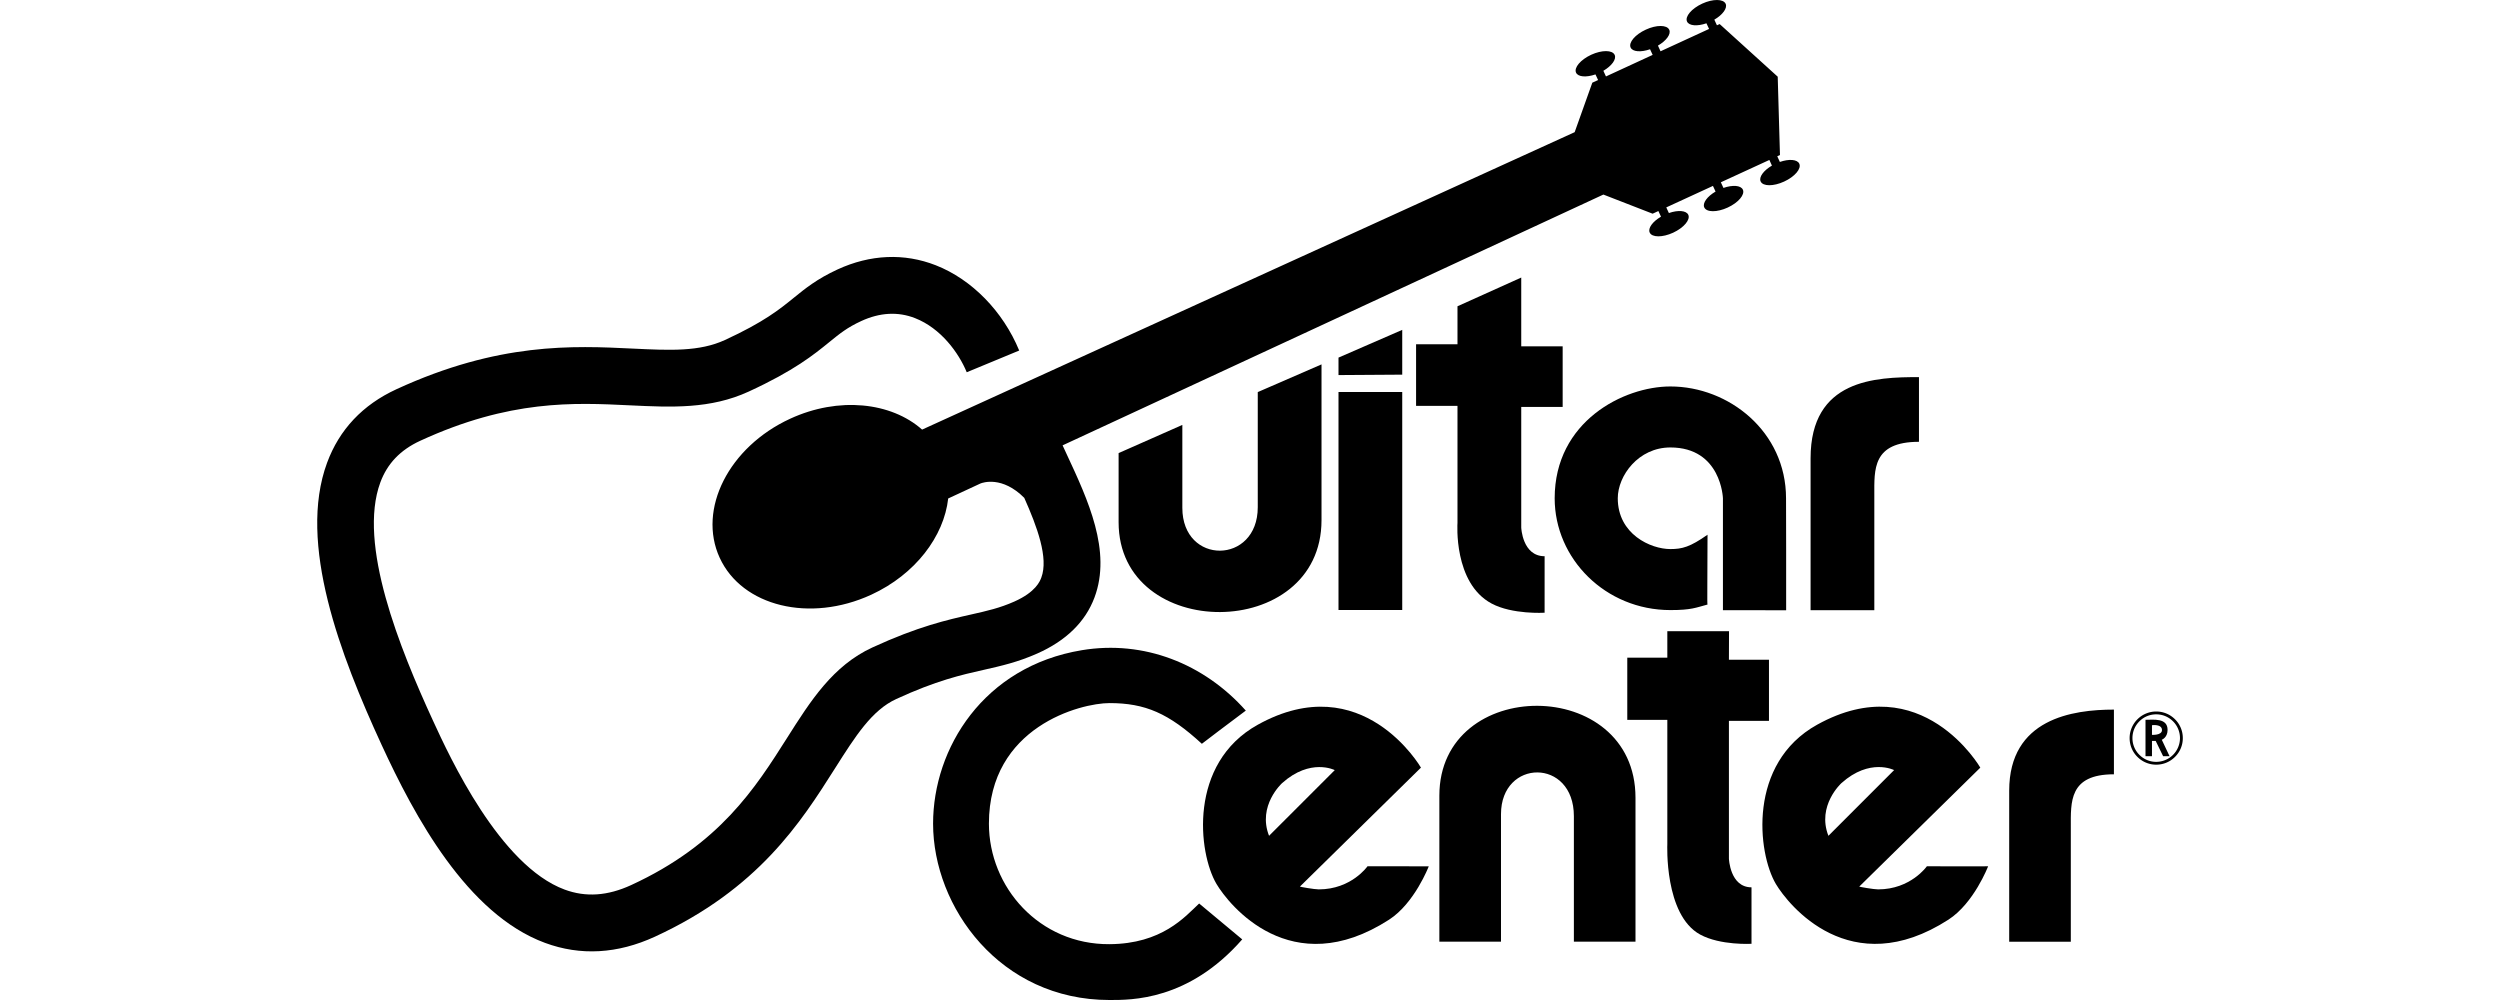 <svg xmlns="http://www.w3.org/2000/svg" width="100" height="40" viewBox="0 0 294 157.593"><path d="M293.557 116.319a3.75 3.75 0 0 1-3.746 3.744 3.705 3.705 0 0 1-2.645-1.101 3.704 3.704 0 0 1-1.098-2.645c0-1.002.389-1.941 1.098-2.646.704-.709 1.643-1.096 2.645-1.096s1.937.387 2.646 1.096a3.734 3.734 0 0 1 1.1 2.648m-3.746-4.191a4.191 4.191 0 0 0-4.188 4.189c0 1.124.437 2.176 1.228 2.961a4.153 4.153 0 0 0 2.963 1.229c1.119 0 2.17-.434 2.961-1.229a4.126 4.126 0 0 0 1.229-2.961 4.153 4.153 0 0 0-1.229-2.963 4.177 4.177 0 0 0-2.964-1.226"/><path d="M289.145 114.289v1.516s1.576.104 1.576-.749c0-.991-1.576-.777-1.576-.767m0 2.474v2.41h-1.02v-5.739c1.257 0 3.479-.329 3.479 1.595 0 1.229-.914 1.549-.914 1.549l1.227 2.596h-1.014l-1.174-2.409-.584-.002zM221.531 96.162V78.525s-.252-8.009-8.285-8.009c-5.034 0-8.288 4.45-8.288 8.009 0 5.665 5.19 8.004 8.288 8.004 1.854 0 3.098-.32 5.857-2.262 0 6.959-.082 11.023 0 11.004-1.842.486-2.513.873-5.857.873-10.212 0-18.232-8.074-18.232-17.62 0-12.132 10.883-17.62 18.232-17.62 9.204 0 18.23 7.103 18.23 17.62 0 6.472.017 6.312.017 8.091v9.557l-9.962-.01zM148.223 79.937V61.791l10.047-4.367v24.55c0 19.254-31.977 19.254-31.977.324V71.405l10.044-4.441v13.067c-.001 9.065 11.886 8.969 11.886-.094"/><path d="M193.427 96.561s-5.079.313-8.366-1.455c-6.031-3.237-5.363-12.696-5.363-12.696V63.966h-6.526v-9.715h6.526v-5.985l10.048-4.527v10.838h6.528v9.549h-6.528v19.008s.169 4.523 3.683 4.523l-.002 8.904zM160.947 61.773h10.044v34.363h-10.044zM160.947 59.109l10.044-.067v-7.056l-10.044 4.371z"/><g><path d="M252.425 59.43v10.196c-7.366 0-7.036 4.366-7.036 8.412v18.124h-10.045V72.213c0-12.458 10.218-12.783 17.081-12.783M233.564 25.797c-.317-.685-1.619-.779-3.062-.276l-.408-.89.425-.198-.354-12.346-9.15-8.297-.429.198-.411-.89c1.322-.771 2.094-1.821 1.784-2.504-.367-.784-2.019-.792-3.694-.021-1.683.778-2.748 2.04-2.391 2.822.312.684 1.613.779 3.057.276l.416.89-7.649 3.522-.408-.894c1.317-.766 2.099-1.817 1.78-2.5-.362-.786-2.016-.795-3.695-.016-1.682.77-2.747 2.031-2.391 2.818.317.684 1.619.774 3.062.271l.411.889-7.36 3.396-.408-.89c1.321-.775 2.098-1.825 1.778-2.509-.36-.782-2.015-.791-3.694-.02-1.681.778-2.744 2.039-2.39 2.821.317.685 1.619.779 3.062.276l.412.89-.91.416-2.781 7.798L95.325 67.702c-4.87-4.321-13.149-5.24-20.792-1.714-9.66 4.446-14.629 14.263-11.102 21.921 3.527 7.662 14.217 10.266 23.877 5.816 6.959-3.209 11.465-9.204 12.129-15.169l5.092-2.365c.354-.139 3.411-1.224 6.896 2.266 2.035 4.56 3.848 9.476 2.689 12.564-.21.562-.853 2.267-4.259 3.782-2.278 1.014-4.264 1.463-6.781 2.031-3.736.84-8.392 1.891-15.572 5.197-6.241 2.873-9.751 8.413-13.471 14.284-4.977 7.853-10.617 16.75-24.557 23.168-3.716 1.71-7.14 1.944-10.472.714-10.242-3.781-18.144-20.941-20.734-26.576-5.29-11.49-11.91-27.877-8.322-37.592 1.1-2.974 3.151-5.116 6.27-6.558 14.144-6.513 24.22-6.023 33.101-5.591 6.506.31 12.648.606 18.684-2.171 7.18-3.304 10.25-5.805 12.717-7.811 1.635-1.331 2.818-2.291 5.017-3.304 2.938-1.355 5.797-1.507 8.479-.457 4.062 1.59 6.871 5.445 8.145 8.528l8.268-3.424c-2.558-6.191-7.473-11.213-13.149-13.438-4.968-1.945-10.32-1.719-15.486.663-3.226 1.484-5.104 3.011-6.917 4.486-2.191 1.78-4.667 3.795-10.818 6.628-4.045 1.863-8.659 1.636-14.501 1.356-9.426-.457-21.15-1.021-37.278 6.406C7.164 63.793 3.49 67.689 1.554 72.93c-4.688 12.688 2.126 30.411 8.585 44.438 5.17 11.229 13.463 26.688 25.76 31.223 5.594 2.068 11.42 1.738 17.323-.977 16.33-7.521 23.004-18.053 28.367-26.511 3.247-5.125 5.817-9.174 9.657-10.94 6.323-2.918 10.291-3.812 13.792-4.599 2.76-.626 5.368-1.211 8.453-2.583 4.536-2.016 7.568-4.984 9.002-8.82 2.734-7.312-1.034-15.398-4.359-22.53l-.668-1.446 85.224-39.524 7.762 3.016.906-.42.412.89c-1.322.77-2.094 1.821-1.779 2.504.361.784 2.015.791 3.691.021 1.68-.779 2.748-2.04 2.389-2.822-.316-.684-1.615-.778-3.057-.275l-.412-.89 7.356-3.387.412.89c-1.318.766-2.093 1.817-1.779 2.5.362.787 2.015.795 3.691.021 1.681-.775 2.752-2.036 2.389-2.822-.315-.684-1.614-.775-3.06-.271l-.408-.89 7.646-3.519.405.891c-1.317.766-2.096 1.816-1.778 2.5.362.783 2.015.792 3.694.017 1.685-.77 2.757-2.035 2.394-2.818M226.034 148.736s-4.898.284-8.091-1.455c-5.687-3.098-5.176-14.257-5.176-14.257v-19.581h-6.311v-9.797h6.311v-4.173h9.723l-.016 4.499h6.312v9.636h-6.312v21.702s.164 4.527 3.56 4.527v8.899z"/><path d="M145.775 148.041c-8.483 9.685-17.533 9.553-20.928 9.553-17.249 0-27.791-14.645-27.791-27.795 0-11.873 7.947-24.769 23.449-27.334 9.752-1.619 19.23 2.102 25.834 9.521-2.122 1.558-6.925 5.231-6.925 5.231-5.236-4.807-8.911-6.414-14.567-6.414-4.523 0-18.992 3.725-18.992 18.996 0 10.039 7.963 19.066 18.992 18.996 8.272-.045 11.882-4.289 14.139-6.41l6.789 5.656zM198.041 128.625v19.771h9.71v-22.679c0-19.26-30.91-19.26-30.91-.325v23.004h9.714v-20.093c0-8.739 11.486-8.899 11.486.322M283.148 111.828v10.196c-7.119 0-6.793 4.362-6.793 8.408v17.981h-9.711v-23.808c.002-11.344 9.987-12.777 16.504-12.777M240.206 123.414s-3.918 3.545-2.052 8.305l10.353-10.356c0-.002-3.823-1.963-8.301 2.051m2.814 16.298c-.069.045 2.291.449 2.967.449 5.142 0 7.683-3.642 7.683-3.642s8.445.024 9.651.004c0 0-2.231 5.815-6.252 8.408-15.481 9.981-25.274-2.386-27.198-5.623-2.896-4.896-4.47-19.004 6.506-25.099 16.511-9.16 25.714 6.766 25.714 6.766l-19.071 18.737z"/><path d="M152.059 123.414s-3.924 3.541-2.057 8.305l10.355-10.354s-3.822-1.961-8.298 2.049m23.113 13.111s-2.232 5.816-6.253 8.408c-15.481 9.986-25.274-2.381-27.198-5.623-2.9-4.895-4.474-19.004 6.505-25.098 16.512-9.162 25.715 6.761 25.715 6.761l-19.069 18.739c-.065.045 2.29.449 2.966.449 5.146 0 7.68-3.642 7.68-3.642l9.654.006z"/></g></svg>